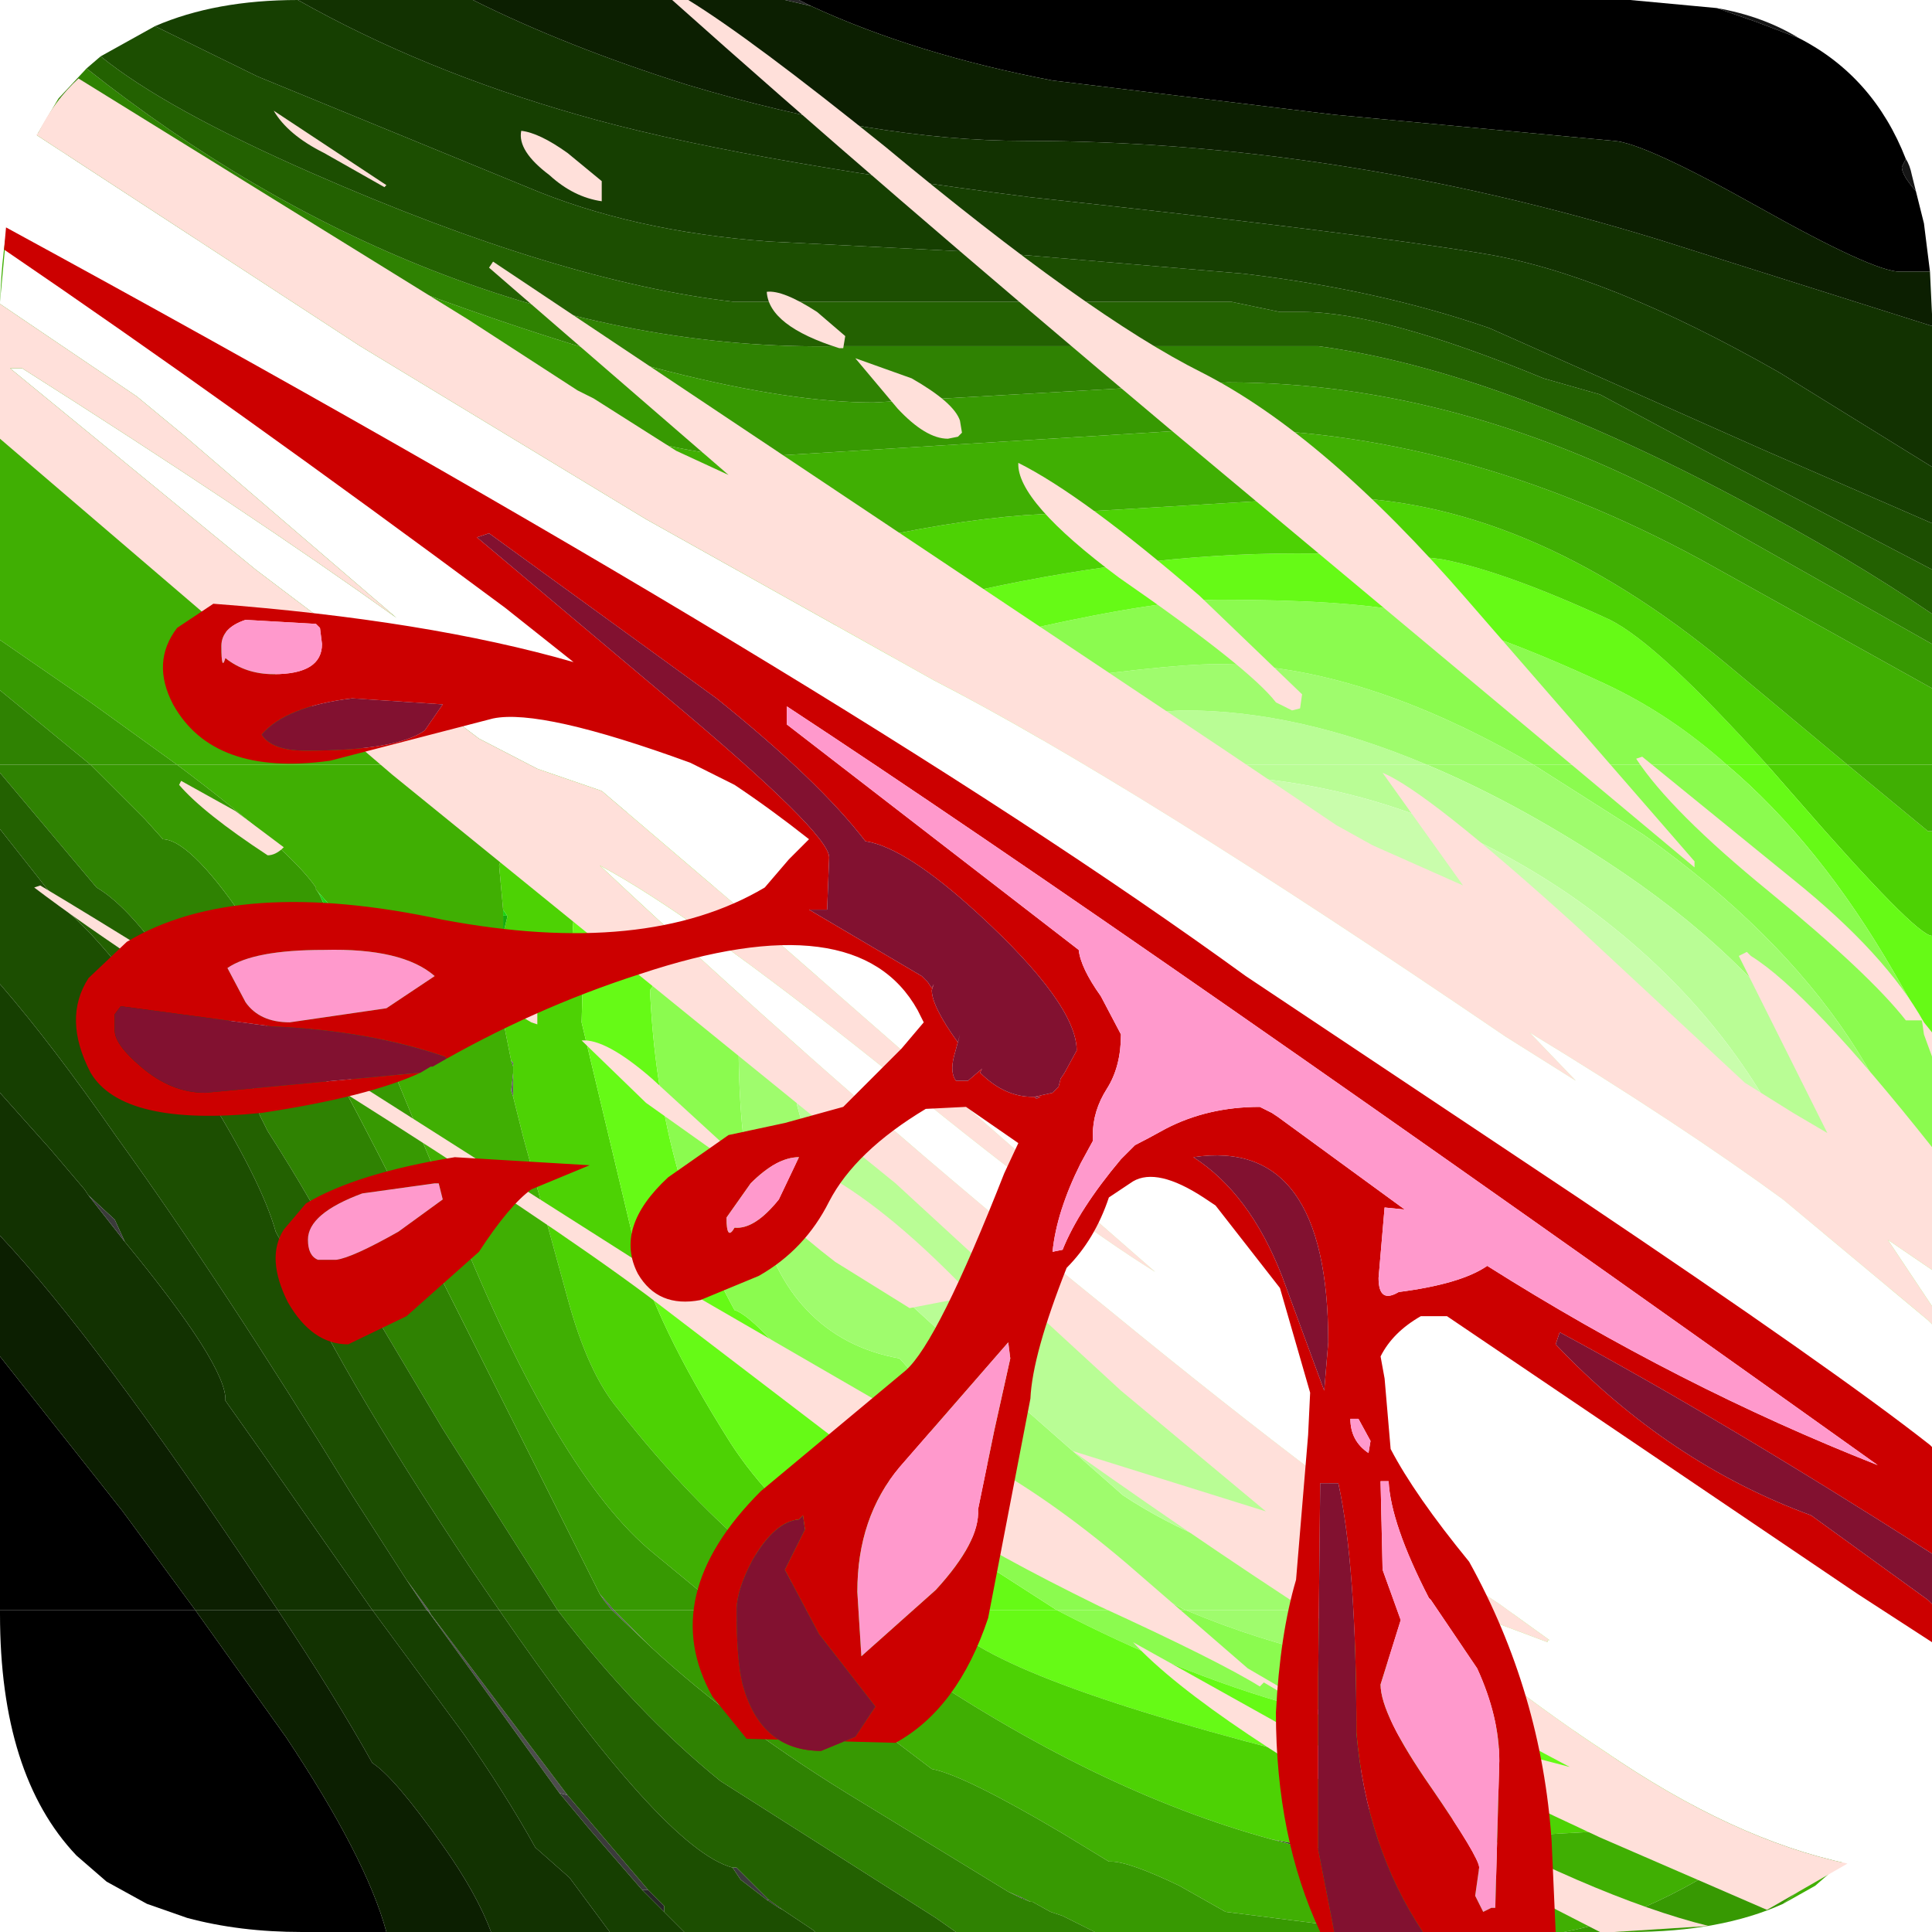 <?xml version="1.0" encoding="UTF-8" standalone="no"?>
<svg xmlns:ffdec="https://www.free-decompiler.com/flash" xmlns:xlink="http://www.w3.org/1999/xlink" ffdec:objectType="frame" height="48.0px" width="48.0px" xmlns="http://www.w3.org/2000/svg">
  <g transform="matrix(1.0, 0.0, 0.0, 1.0, 0.0, 0.0)">
    <filter id="filter0">
      <feColorMatrix in="SourceGraphic" result="filterResult0" type="matrix" values="0.373 2.481 -1.514 0.0 -0.221 0.058 0.671 0.611 0.0 -0.221 1.69 -0.029 -0.322 0.0 -0.221 0.0 0.0 0.0 1.0 0.0"/>
    </filter>
    <use ffdec:characterId="182" filter="url(#filter0)" height="48.0" transform="matrix(0.0, 1.0, -1.0, 0.0, 48.0, 0.0)" width="48.0" xlink:href="#sprite0"/>
    <use ffdec:characterId="2044" height="48.0" transform="matrix(1.0, 0.0, 0.0, 1.0, 0.0, 0.0)" width="48.0" xlink:href="#shape1"/>
  </g>
  <defs>
    <g id="sprite0" transform="matrix(1.0, 0.0, 0.0, 1.0, 0.0, 0.0)">
      <use ffdec:characterId="181" height="48.0" transform="matrix(1.0, 0.0, 0.0, 1.0, 0.0, 0.0)" width="48.0" xlink:href="#shape0"/>
    </g>
    <g id="shape0" transform="matrix(1.0, 0.0, 0.0, 1.0, 0.0, 0.0)">
      <path d="M47.15 22.6 L47.25 22.4 47.15 22.65 47.15 22.6 M47.45 28.55 L47.4 28.65 47.2 28.95 47.2 28.9 47.45 28.55 M46.95 32.05 L46.95 31.9 47.35 31.5 47.5 31.5 46.95 32.05 M0.0 28.5 L0.0 28.15 0.15 27.85 0.0 28.5" fill="#272727" fill-rule="evenodd" stroke="none"/>
      <path d="M45.7 16.4 L45.9 15.3 45.95 15.45 45.7 16.4 M47.15 22.65 L47.05 22.85 47.0 22.95 47.15 22.6 47.15 22.65 M47.2 28.95 L46.7 29.6 46.4 29.8 46.4 29.7 47.2 28.9 47.2 28.95 M46.95 32.05 L45.45 33.35 44.55 34.1 44.6 33.9 46.95 31.9 46.95 32.05" fill="#3b3b3b" fill-rule="evenodd" stroke="none"/>
      <path d="M44.6 33.9 L44.55 34.1 40.05 37.35 40.1 37.3 44.6 33.9" fill="#4d4d4d" fill-rule="evenodd" stroke="none"/>
      <path d="M0.2 5.35 Q0.4 4.2 0.95 3.3 L0.55 4.35 0.2 5.35 M3.95 0.65 Q4.1 0.55 4.35 0.5 L4.75 0.4 Q4.35 0.75 4.15 0.75 L3.95 0.65" fill="#161616" fill-rule="evenodd" stroke="none"/>
      <path d="M40.0 37.4 L40.0 37.35 40.1 37.3 40.05 37.35 40.0 37.4 M40.0 32.8 L40.0 32.75 40.9 31.85 40.0 32.8" fill="#555555" fill-rule="evenodd" stroke="none"/>
      <path d="M18.6 23.15 L19.0 23.7 18.6 23.35 18.6 23.25 18.6 23.15 M17.3 26.35 L17.15 26.25 17.2 26.2 17.3 26.35" fill="#646464" fill-rule="evenodd" stroke="none"/>
      <path d="M48.0 38.4 L48.0 40.5 Q48.0 42.05 47.65 43.35 L47.3 44.35 46.75 45.35 46.1 46.1 Q44.1 48.0 40.1 48.0 L40.0 48.0 40.0 43.15 43.15 40.9 Q46.15 38.9 48.0 38.4 M0.0 28.15 L0.0 7.5 0.2 5.35 0.55 4.35 0.95 3.3 Q1.9 1.45 3.95 0.65 L4.15 0.75 Q4.35 0.75 4.75 0.4 L5.55 0.2 6.75 0.05 6.75 0.8 Q6.75 1.45 5.15 4.3 3.55 7.15 3.5 7.9 L2.85 14.85 2.0 21.85 Q1.35 25.25 0.15 27.85 L0.0 28.15" fill="#000000" fill-rule="evenodd" stroke="none"/>
      <path d="M40.0 11.6 L40.0 6.85 40.15 9.5 40.0 11.6 M19.0 12.55 L19.0 23.7 18.6 23.15 18.15 21.0 Q17.65 19.5 17.65 18.55 17.65 15.75 19.0 12.55" fill="#b9fd95" fill-rule="evenodd" stroke="none"/>
      <path d="M40.0 18.55 L40.0 11.6 40.15 9.5 40.0 6.85 40.0 3.55 40.75 5.05 Q41.55 7.15 41.55 11.3 41.55 14.85 40.0 18.55 M19.0 9.9 L19.0 12.55 Q17.65 15.75 17.65 18.55 17.65 19.5 18.15 21.0 L18.6 23.15 18.6 23.25 18.6 23.35 19.0 23.7 19.0 25.25 16.95 23.8 16.9 23.55 Q16.9 23.05 17.05 22.85 16.5 19.1 16.5 17.75 16.5 14.2 19.0 9.9" fill="#9ffc6d" fill-rule="evenodd" stroke="none"/>
      <path d="M40.0 21.75 L40.0 18.55 Q41.55 14.85 41.55 11.3 41.55 7.15 40.75 5.05 L40.0 3.55 40.0 2.4 40.4 2.9 Q43.15 7.05 43.15 10.5 43.15 15.7 40.0 21.75 M19.0 5.1 L19.0 9.9 Q16.5 14.2 16.5 17.75 16.5 19.1 17.05 22.85 16.9 23.05 16.9 23.55 L16.95 23.8 19.0 25.25 19.0 28.0 Q18.5 27.15 17.3 26.35 L17.2 26.2 17.15 26.25 16.85 26.05 16.2 25.75 15.6 22.3 Q14.9 19.15 14.9 17.7 14.9 14.6 15.2 13.05 15.6 11.1 17.0 8.1 17.75 6.5 19.0 5.1" fill="#8bfb4f" fill-rule="evenodd" stroke="none"/>
      <path d="M40.0 25.15 L40.0 21.75 Q43.15 15.7 43.15 10.5 43.15 7.05 40.4 2.9 L40.0 2.4 40.0 1.05 42.05 4.35 Q44.55 9.1 44.55 11.75 42.4 21.35 40.8 23.85 L40.0 25.15 M19.0 4.1 L19.0 5.1 Q17.75 6.5 17.0 8.1 15.6 11.1 15.2 13.05 14.9 14.6 14.9 17.7 14.9 19.15 15.6 22.3 L16.2 25.75 16.85 26.05 17.15 26.25 17.3 26.35 Q18.5 27.15 19.0 28.0 L19.0 31.55 17.95 30.55 Q16.25 28.8 15.0 26.15 L15.15 25.85 14.8 24.3 Q13.75 19.8 13.75 15.8 13.75 13.1 13.9 12.15 14.2 10.6 15.4 8.0 16.0 6.8 19.0 4.1" fill="#66fa16" fill-rule="evenodd" stroke="none"/>
      <path d="M40.0 27.4 L40.0 25.15 40.8 23.85 Q42.4 21.35 44.55 11.75 44.55 9.1 42.05 4.35 L40.0 1.05 40.0 0.0 40.1 0.0 40.55 0.0 Q44.45 3.45 45.5 8.25 L45.8 13.7 45.9 15.3 45.7 16.4 Q44.5 20.8 41.25 25.55 L40.0 27.4 M19.0 2.1 L19.0 4.1 Q16.0 6.8 15.4 8.0 14.2 10.6 13.9 12.15 13.75 13.1 13.75 15.8 13.75 19.8 14.8 24.3 L15.15 25.85 15.0 26.15 Q16.25 28.8 17.95 30.55 L19.0 31.55 19.0 34.55 16.2 31.95 15.9 31.65 15.05 30.45 14.0 29.5 13.5 26.85 Q12.95 24.5 12.8 22.55 L12.35 15.05 Q12.35 10.1 16.5 5.1 L19.0 2.1" fill="#4dd204" fill-rule="evenodd" stroke="none"/>
      <path d="M45.35 1.35 L45.8 1.7 46.85 2.9 47.3 3.7 45.35 1.35 M48.0 9.15 L48.0 13.6 47.5 17.55 46.85 18.7 Q46.25 19.95 46.25 20.4 L46.25 20.45 45.55 21.6 Q44.1 24.05 43.95 24.85 L40.0 30.05 40.0 27.4 41.25 25.55 Q44.5 20.8 45.7 16.4 L45.95 15.45 45.9 15.3 45.8 13.7 45.5 8.25 Q44.45 3.45 40.55 0.0 L41.85 0.1 Q44.05 1.95 45.7 4.25 47.6 6.9 48.0 9.15 M17.1 0.0 L18.3 0.0 18.6 0.0 19.0 0.0 19.0 2.1 16.5 5.1 Q12.35 10.1 12.35 15.05 L12.8 22.55 Q12.95 24.5 13.5 26.85 L14.0 29.5 15.05 30.45 15.9 31.65 16.2 31.95 19.0 34.55 19.0 43.6 17.45 45.75 15.9 48.0 7.9 48.0 Q5.1 48.0 3.3 47.05 5.35 44.55 7.8 39.7 11.35 32.65 11.35 29.2 L10.65 17.85 Q10.65 11.75 13.9 5.75 L17.1 0.0" fill="#40af03" fill-rule="evenodd" stroke="none"/>
      <path d="M47.3 3.7 Q48.0 5.25 48.0 7.5 L48.0 9.15 Q47.6 6.9 45.7 4.25 44.05 1.95 41.85 0.1 L42.25 0.2 43.7 0.55 45.35 1.35 47.3 3.7 M48.0 13.6 L48.0 20.8 47.6 21.6 47.5 21.9 47.25 22.35 47.25 22.4 47.15 22.6 47.0 22.95 44.8 26.55 Q42.9 29.7 40.9 31.85 L40.0 32.75 40.0 30.05 43.95 24.85 Q44.1 24.05 45.55 21.6 L46.25 20.45 46.25 20.4 Q46.25 19.95 46.85 18.7 L47.5 17.55 48.0 13.6 M19.0 43.6 L19.0 45.75 17.15 48.0 15.9 48.0 17.45 45.75 19.0 43.6 M3.3 47.05 L2.45 46.55 Q4.5 44.8 6.95 38.4 10.0 30.35 10.0 26.3 L9.5 17.5 Q9.5 11.65 12.75 5.75 L16.0 0.0 17.1 0.0 13.9 5.75 Q10.65 11.75 10.65 17.85 L11.35 29.2 Q11.35 32.65 7.8 39.7 5.35 44.55 3.3 47.05" fill="#379902" fill-rule="evenodd" stroke="none"/>
      <path d="M48.0 20.8 L48.0 24.25 47.65 24.75 44.25 30.1 Q42.55 32.2 40.0 34.15 L40.0 32.8 40.9 31.85 Q42.9 29.7 44.8 26.55 L47.0 22.95 47.05 22.85 47.15 22.65 47.25 22.4 47.25 22.35 47.5 21.9 47.6 21.6 48.0 20.8 M19.0 45.75 L19.0 48.0 17.15 48.0 19.0 45.75 M2.45 46.55 L1.7 45.85 Q4.95 41.75 6.7 37.3 8.7 32.2 8.6 27.15 L8.6 15.25 Q9.2 10.8 12.4 4.8 13.85 2.05 15.25 0.0 L16.0 0.0 12.75 5.75 Q9.5 11.65 9.5 17.5 L10.0 26.3 Q10.0 30.35 6.95 38.4 4.5 44.8 2.45 46.55" fill="#2f8202" fill-rule="evenodd" stroke="none"/>
      <path d="M48.0 24.25 L48.0 27.75 47.95 27.8 47.45 28.55 47.2 28.9 46.4 29.7 46.4 29.8 Q45.95 31.5 40.0 35.6 L40.0 34.15 Q42.55 32.2 44.25 30.1 L47.65 24.75 48.0 24.25 M1.7 45.85 L1.4 45.5 Q2.7 43.9 4.3 40.25 7.0 34.1 7.5 29.75 L7.5 17.4 7.75 16.2 7.75 15.65 Q7.75 13.65 9.4 9.65 L9.8 8.25 11.3 5.45 14.15 0.0 15.25 0.0 Q13.85 2.05 12.4 4.8 9.2 10.8 8.6 15.25 L8.6 27.15 Q8.7 32.2 6.7 37.3 4.95 41.75 1.7 45.85" fill="#236101" fill-rule="evenodd" stroke="none"/>
      <path d="M48.0 27.75 L48.0 31.0 47.5 31.5 47.35 31.5 46.95 31.9 44.6 33.9 40.1 37.3 40.0 37.35 40.0 35.6 Q45.95 31.5 46.4 29.8 L46.7 29.6 47.2 28.95 47.4 28.65 47.45 28.55 47.95 27.8 48.0 27.75 M1.4 45.5 L0.65 44.15 1.9 41.6 4.65 34.9 Q5.75 32.3 6.0 28.9 L6.3 23.0 6.8 17.1 Q7.2 13.75 8.15 11.0 L11.15 4.25 13.0 0.0 14.15 0.0 11.3 5.45 9.8 8.25 9.4 9.65 Q7.75 13.65 7.75 15.65 L7.75 16.2 7.5 17.4 7.5 29.75 Q7.0 34.1 4.3 40.25 2.7 43.9 1.4 45.5" fill="#1c4e01" fill-rule="evenodd" stroke="none"/>
      <path d="M48.0 31.0 L48.0 32.85 46.65 33.85 45.9 34.7 Q44.55 35.45 43.05 36.5 L40.0 38.75 40.0 37.4 40.05 37.35 44.55 34.1 45.45 33.35 46.95 32.05 47.5 31.5 48.0 31.0 M0.65 44.15 Q0.0 42.65 0.0 40.6 1.75 37.5 2.85 33.65 3.95 29.85 4.9 22.4 5.75 14.5 6.3 11.15 6.8 8.1 9.25 3.8 L11.6 0.0 13.0 0.0 11.15 4.25 8.15 11.0 Q7.2 13.75 6.8 17.1 L6.3 23.0 6.0 28.9 Q5.75 32.3 4.65 34.9 L1.9 41.6 0.65 44.15" fill="#163f01" fill-rule="evenodd" stroke="none"/>
      <path d="M48.0 32.85 L48.0 35.8 Q47.05 36.15 45.85 37.0 44.15 38.2 43.8 38.75 42.1 39.7 40.0 41.1 L40.0 38.75 43.05 36.5 Q44.55 35.45 45.9 34.7 L46.65 33.85 48.0 32.85 M0.0 40.6 L0.0 40.5 0.0 36.25 Q1.15 33.95 2.1 30.95 3.5 26.3 3.5 22.55 3.5 14.8 5.95 6.8 L8.1 0.0 11.6 0.0 9.25 3.8 Q6.8 8.1 6.3 11.15 5.75 14.5 4.9 22.4 3.95 29.85 2.85 33.65 1.75 37.5 0.0 40.6" fill="#123201" fill-rule="evenodd" stroke="none"/>
      <path d="M48.0 35.8 L48.0 38.4 Q46.15 38.9 43.15 40.9 L40.0 43.15 40.0 41.1 Q42.1 39.7 43.8 38.75 44.15 38.2 45.85 37.0 47.05 36.15 48.0 35.8 M0.0 36.25 L0.0 28.5 0.15 27.85 Q1.35 25.25 2.0 21.85 L2.85 14.85 3.5 7.9 Q3.55 7.15 5.15 4.3 6.75 1.45 6.75 0.8 L6.75 0.05 7.8 0.0 7.9 0.0 8.1 0.0 5.95 6.8 Q3.5 14.8 3.5 22.55 3.5 26.3 2.1 30.95 1.15 33.95 0.0 36.25" fill="#0c1f01" fill-rule="evenodd" stroke="none"/>
      <path d="M39.55 0.0 L40.0 0.0 40.0 1.05 39.5 0.25 39.55 0.0 M40.0 25.15 L40.0 27.4 38.8 29.0 Q37.3 30.85 35.0 32.65 34.1 33.4 32.25 33.9 L28.25 35.0 27.25 35.25 27.0 35.25 26.65 35.25 26.5 35.25 26.4 35.25 26.35 35.3 25.1 35.55 23.2 35.5 23.0 35.45 22.8 35.4 22.75 35.4 22.6 35.5 21.5 35.6 20.55 35.25 19.4 34.85 19.0 34.55 19.0 31.55 Q20.55 32.8 22.55 33.7 L22.65 33.75 22.8 33.75 23.6 33.8 23.9 33.75 23.65 33.5 25.4 33.55 30.85 32.25 Q32.85 31.75 35.85 29.85 37.4 28.85 38.8 27.0 L40.0 25.15 M19.0 4.1 L19.0 2.1 20.65 0.1 20.65 0.0 23.25 0.0 Q23.25 0.4 19.8 3.4 L19.0 4.1" fill="#4dd204" fill-rule="evenodd" stroke="none"/>
      <path d="M40.0 1.05 L40.0 2.4 38.2 0.0 39.55 0.0 39.5 0.25 40.0 1.05 M40.0 21.75 L40.0 25.15 38.8 27.0 Q37.4 28.85 35.85 29.85 32.85 31.75 30.85 32.25 L25.4 33.55 23.65 33.5 23.9 33.75 23.6 33.8 22.8 33.75 22.65 33.75 22.55 33.7 Q20.55 32.8 19.0 31.55 L19.0 28.0 Q19.35 28.8 21.5 29.95 23.65 31.15 24.6 31.85 29.1 31.65 32.55 29.75 32.7 29.2 35.3 27.15 36.4 26.25 37.05 26.1 L37.1 26.05 37.65 25.4 40.0 21.75 M19.0 5.1 L19.0 4.1 19.8 3.4 Q23.25 0.4 23.25 0.0 L25.8 0.0 24.15 0.95 Q20.95 2.8 19.0 5.1" fill="#66fa16" fill-rule="evenodd" stroke="none"/>
      <path d="M40.0 2.4 L40.0 3.55 Q38.05 0.35 33.8 0.0 L38.2 0.0 40.0 2.4 M40.0 18.55 L40.0 21.75 37.65 25.4 37.25 25.85 37.05 26.1 Q36.4 26.25 35.3 27.15 32.7 29.2 32.55 29.75 29.1 31.65 24.6 31.85 23.65 31.15 21.5 29.95 19.35 28.8 19.0 28.0 L19.0 25.25 19.8 26.0 23.35 29.35 25.9 29.65 Q30.8 29.65 32.55 27.95 33.5 27.05 33.75 25.65 L36.1 23.55 Q37.15 22.8 37.75 22.8 L37.8 22.8 37.85 22.65 37.9 22.6 38.1 22.25 40.0 18.55 M19.0 9.9 L19.0 5.1 Q20.95 2.8 24.15 0.95 L25.8 0.0 31.5 0.0 Q25.45 0.55 20.75 7.15 L19.0 9.9" fill="#8bfb4f" fill-rule="evenodd" stroke="none"/>
      <path d="M40.0 3.55 L40.0 6.85 39.5 4.85 Q37.8 1.05 32.35 1.05 26.0 1.05 21.4 8.1 19.9 10.4 19.0 12.55 L19.0 9.9 20.75 7.15 Q25.45 0.55 31.5 0.0 L33.8 0.0 Q38.05 0.35 40.0 3.55 M40.0 11.6 L40.0 18.55 38.1 22.25 37.9 22.6 37.75 22.8 Q37.15 22.8 36.1 23.55 L33.75 25.65 Q33.5 27.05 32.55 27.95 30.8 29.65 25.9 29.65 L23.35 29.35 19.8 26.0 19.0 25.25 19.0 23.7 20.3 25.1 22.35 27.05 Q23.75 27.75 27.45 28.2 30.75 27.35 32.3 25.5 L34.95 22.6 37.15 20.1 Q38.45 18.15 39.3 14.95 L40.0 11.6" fill="#9ffc6d" fill-rule="evenodd" stroke="none"/>
      <path d="M40.0 6.85 L40.0 11.6 39.3 14.95 Q38.45 18.15 37.15 20.1 L34.95 22.6 32.3 25.5 Q30.75 27.35 27.45 28.2 23.75 27.75 22.35 27.05 L20.3 25.1 19.0 23.7 19.0 12.55 Q19.9 10.4 21.4 8.1 26.0 1.05 32.35 1.05 37.8 1.05 39.5 4.85 L40.0 6.85 M35.65 18.45 L36.0 17.6 Q38.25 12.4 38.25 9.2 38.25 4.45 35.3 3.0 32.6 1.65 28.75 3.4 24.85 5.2 22.2 9.05 19.25 13.4 19.25 18.5 19.25 20.15 21.05 22.4 23.45 25.35 27.0 25.35 L29.35 25.0 32.95 21.6 33.8 20.9 Q33.95 20.3 35.05 19.4 L35.15 19.35 35.2 19.3 35.65 18.45" fill="#b9fd95" fill-rule="evenodd" stroke="none"/>
      <path d="M35.15 19.35 L35.05 19.4 Q33.95 20.3 33.8 20.9 L32.95 21.6 29.35 25.0 27.0 25.35 Q23.45 25.35 21.05 22.4 19.25 20.15 19.25 18.5 19.25 13.4 22.2 9.05 24.85 5.2 28.75 3.4 32.6 1.65 35.3 3.0 38.25 4.45 38.25 9.2 38.25 12.4 36.0 17.6 L35.65 18.45 35.15 19.35" fill="#c9fdac" fill-rule="evenodd" stroke="none"/>
      <path d="M40.0 27.4 L40.0 30.05 38.6 31.75 Q36.65 34.15 30.3 36.7 L22.8 39.8 22.65 39.8 22.5 39.8 22.1 40.15 22.05 40.15 Q21.1 40.8 19.0 43.6 L19.0 34.55 19.4 34.85 20.55 35.25 21.5 35.6 22.6 35.5 22.75 35.5 23.2 35.5 25.1 35.55 26.35 35.3 26.5 35.25 26.65 35.25 27.1 35.3 27.25 35.25 28.25 35.0 32.25 33.9 Q34.1 33.4 35.0 32.65 37.3 30.85 38.8 29.0 L40.0 27.4 M19.0 2.1 L19.0 0.0 20.65 0.0 20.65 0.1 19.0 2.1" fill="#40af03" fill-rule="evenodd" stroke="none"/>
      <path d="M40.0 43.15 L40.0 48.0 33.7 48.0 37.55 44.95 40.0 43.15 M35.15 19.35 L35.65 18.45 35.2 19.3 35.15 19.35 M22.55 33.7 L22.65 33.75 22.55 33.7" fill="#000000" fill-rule="evenodd" stroke="none"/>
      <path d="M37.9 22.6 L37.85 22.65 37.8 22.8 37.75 22.8 37.9 22.6 M37.65 25.4 L37.1 26.05 37.05 26.1 37.25 25.85 37.65 25.4 M27.25 35.25 L27.1 35.3 26.65 35.25 27.0 35.25 27.25 35.25 M26.5 35.25 L26.35 35.3 26.4 35.25 26.5 35.25" fill="#646464" fill-rule="evenodd" stroke="none"/>
      <path d="M37.9 22.6 L38.1 22.25 37.9 22.6" fill="#5c5c5c" fill-rule="evenodd" stroke="none"/>
      <path d="M40.0 32.8 L40.0 34.15 35.5 37.0 31.3 39.5 Q29.9 40.2 28.1 41.35 L27.7 41.55 Q26.45 41.7 24.55 43.3 L24.2 43.65 Q22.55 44.75 22.05 45.6 L19.2 48.0 19.0 48.0 19.0 45.75 20.35 44.4 20.85 43.95 Q20.9 42.5 29.85 38.0 L39.6 33.1 39.75 33.0 40.0 32.8" fill="#2f8202" fill-rule="evenodd" stroke="none"/>
      <path d="M40.0 30.05 L40.0 32.75 39.6 33.1 29.85 38.0 Q20.9 42.5 20.85 43.95 L20.35 44.4 19.0 45.75 19.0 43.6 Q21.1 40.8 22.05 40.15 L22.1 40.15 Q22.2 40.05 22.6 39.9 L22.8 39.8 30.3 36.7 Q36.65 34.15 38.6 31.75 L40.0 30.05" fill="#379902" fill-rule="evenodd" stroke="none"/>
      <path d="M40.0 34.15 L40.0 35.6 39.05 36.25 Q33.8 39.75 31.15 40.85 L30.6 41.15 Q29.35 41.5 27.1 42.9 23.65 45.05 22.5 46.5 L20.6 48.0 19.2 48.0 22.05 45.6 Q22.55 44.75 24.2 43.65 L24.55 43.3 Q26.45 41.7 27.7 41.55 L27.9 41.45 28.1 41.35 Q29.9 40.2 31.3 39.5 L35.5 37.0 40.0 34.15" fill="#236101" fill-rule="evenodd" stroke="none"/>
      <path d="M40.0 32.75 L40.0 32.8 39.75 33.0 39.6 33.1 40.0 32.75 M40.0 37.35 L40.0 37.4 39.25 37.9 40.0 37.35 M28.1 41.35 L27.9 41.45 27.7 41.55 28.1 41.35" fill="#555555" fill-rule="evenodd" stroke="none"/>
      <path d="M40.0 35.6 L40.0 37.35 39.25 37.9 37.15 39.25 Q31.85 42.5 28.25 45.1 25.95 46.7 24.45 48.0 L20.6 48.0 22.5 46.5 Q23.65 45.05 27.1 42.9 29.35 41.5 30.6 41.15 L31.15 40.85 Q33.8 39.75 39.05 36.25 L40.0 35.6" fill="#1c4e01" fill-rule="evenodd" stroke="none"/>
      <path d="M22.75 35.5 L22.6 35.5 22.75 35.4 22.75 35.5 M22.65 33.75 L22.8 33.75 22.65 33.75 M22.6 39.9 Q22.2 40.05 22.1 40.15 L22.5 39.8 22.65 39.8 22.6 39.9" fill="#1ad310" fill-rule="evenodd" stroke="none"/>
      <path d="M23.2 35.5 L22.75 35.5 22.75 35.4 22.8 35.4 23.0 35.45 23.2 35.5 M22.6 39.9 L22.65 39.8 22.8 39.8 22.6 39.9" fill="#15ac0d" fill-rule="evenodd" stroke="none"/>
      <path d="M40.0 38.75 L40.0 41.1 39.4 41.5 Q33.25 45.6 30.7 48.0 L27.15 48.0 28.55 46.75 29.55 45.9 29.7 45.8 30.85 44.9 Q33.95 42.35 34.8 42.4 L36.0 41.55 40.0 38.75" fill="#123201" fill-rule="evenodd" stroke="none"/>
      <path d="M29.7 45.8 L29.55 45.9 29.7 45.8" fill="#272727" fill-rule="evenodd" stroke="none"/>
      <path d="M40.0 37.4 L40.0 38.75 36.0 41.55 34.8 42.4 Q33.95 42.35 30.85 44.9 L30.3 45.15 29.7 45.8 29.55 45.9 28.55 46.75 27.15 48.0 24.45 48.0 Q25.95 46.7 28.25 45.1 31.85 42.5 37.15 39.25 L39.25 37.9 40.0 37.4" fill="#163f01" fill-rule="evenodd" stroke="none"/>
      <path d="M29.7 45.8 L30.3 45.15 30.85 44.9 29.7 45.8" fill="#3b3b3b" fill-rule="evenodd" stroke="none"/>
      <path d="M40.0 41.1 L40.0 43.15 37.55 44.95 33.7 48.0 30.7 48.0 Q33.25 45.6 39.4 41.5 L40.0 41.1" fill="#0c1f01" fill-rule="evenodd" stroke="none"/>
    </g>
    <g id="shape1" transform="matrix(1.0, 0.0, 0.0, 1.0, 0.0, 0.0)">
      <path d="M0.9 3.35 L8.95 8.6 16.05 12.9 23.2 16.9 Q28.15 19.45 37.4 25.75 L39.15 26.85 38.0 25.65 Q41.7 27.9 44.3 29.8 L47.9 32.8 48.0 32.9 48.0 40.5 Q48.0 42.05 47.65 43.35 L47.3 44.35 46.75 45.35 46.1 46.1 45.9 46.3 Q43.05 45.7 39.85 43.5 37.55 42.0 33.95 39.0 L34.1 38.9 36.85 40.2 38.45 40.8 38.45 40.75 38.5 40.75 37.25 39.85 Q33.35 37.3 27.5 32.5 21.3 27.5 14.9 21.5 17.15 22.7 21.85 26.45 26.35 30.15 28.7 31.6 L18.35 22.55 14.95 19.65 13.35 19.1 11.9 18.35 6.35 14.15 0.25 9.15 0.55 9.15 Q6.15 12.7 9.85 15.35 L4.55 10.8 3.4 9.85 0.0 7.55 0.0 7.5 0.2 5.35 Q0.4 4.2 0.9 3.35 M48.0 32.45 L46.9 30.8 48.0 31.55 48.0 32.45" fill="#ffffff" fill-rule="evenodd" stroke="none"/>
      <path d="M0.9 3.35 L0.95 3.3 Q1.35 2.5 1.95 1.95 L11.65 7.95 14.35 9.7 14.75 9.9 16.8 11.2 18.1 11.8 12.15 6.65 12.25 6.5 30.45 18.65 33.2 20.5 34.1 21.0 36.35 22.0 34.35 19.2 Q35.45 19.65 39.1 22.95 L43.35 26.9 44.55 27.65 45.4 28.15 43.2 23.75 43.4 23.65 43.5 23.75 Q44.95 24.65 48.0 28.5 L48.0 31.55 46.9 30.8 48.0 32.45 48.0 32.9 47.9 32.8 44.3 29.8 Q41.7 27.9 38.0 25.65 L39.15 26.85 37.4 25.75 Q28.15 19.45 23.2 16.9 L16.05 12.9 8.95 8.6 0.9 3.35 M43.95 22.15 Q41.5 20.15 40.65 18.85 L40.8 18.8 44.55 21.85 Q46.85 23.7 47.8 25.4 L48.0 25.65 48.0 26.25 47.8 25.7 47.75 25.35 47.35 25.35 Q46.45 24.2 43.95 22.15 M42.1 21.4 L42.1 21.55 29.05 10.65 Q21.85 4.6 16.7 0.0 L17.1 0.0 Q18.65 0.95 22.0 3.65 27.05 7.85 29.85 9.25 32.9 10.8 36.45 14.9 L42.1 21.4 M45.9 46.3 L43.9 47.45 39.75 45.65 Q34.9 43.4 33.85 42.55 L39.0 43.9 Q34.2 41.4 26.65 36.05 L31.45 37.55 27.85 34.55 22.25 29.4 9.75 19.25 0.0 10.9 0.0 7.55 3.4 9.85 4.55 10.8 9.85 15.35 Q6.15 12.7 0.55 9.15 L0.25 9.15 6.35 14.15 11.9 18.35 13.35 19.1 14.95 19.65 18.35 22.55 28.7 31.6 Q26.35 30.15 21.85 26.45 17.15 22.7 14.9 21.5 21.3 27.5 27.5 32.5 33.35 37.3 37.25 39.85 L38.5 40.75 38.45 40.75 38.45 40.8 36.85 40.2 34.1 38.9 33.95 39.0 Q37.55 42.0 39.85 43.5 43.05 45.7 45.9 46.3 M8.05 3.8 Q7.15 3.35 6.8 2.75 L9.6 4.6 9.55 4.65 8.05 3.8 M12.95 3.25 Q13.4 3.3 14.1 3.8 L14.95 4.5 14.95 5.0 Q14.25 4.9 13.65 4.35 12.85 3.75 12.95 3.25 M32.35 17.25 L32.3 17.6 32.1 17.65 31.7 17.45 Q31.05 16.6 27.8 14.35 25.25 12.45 25.3 11.5 26.9 12.3 29.8 14.8 L32.35 17.25 M23.8 10.85 L23.55 10.9 Q23.0 10.9 22.3 10.15 L21.25 8.9 22.65 9.4 Q23.7 10.0 23.85 10.45 L23.9 10.75 23.8 10.85 M20.3 7.75 L21.0 8.35 20.95 8.65 20.85 8.65 Q19.1 8.1 19.05 7.25 19.45 7.2 20.3 7.75 M22.6 32.5 L20.75 31.35 Q19.25 30.2 19.1 29.7 18.8 28.3 20.55 29.2 22.15 30.1 24.15 32.2 L22.6 32.5 M16.2 26.8 L18.0 28.45 17.95 28.75 16.05 27.4 14.45 25.85 Q15.05 25.8 16.2 26.8 M10.75 23.4 L12.15 24.1 Q13.25 24.75 13.35 25.15 L13.35 25.45 13.2 25.4 11.85 24.6 10.65 23.6 10.75 23.4 M6.65 21.25 Q5.05 20.2 4.45 19.5 L4.5 19.4 5.85 20.15 7.05 21.05 Q6.85 21.25 6.65 21.25 M0.85 22.05 L1.0 22.0 Q3.6 23.55 8.7 26.8 L16.25 31.6 24.2 36.2 Q26.0 37.15 28.0 38.85 L31.0 41.45 32.8 42.5 32.75 42.6 31.4 41.8 31.3 41.9 Q30.25 41.25 27.3 39.9 24.65 38.6 23.3 37.7 L16.1 32.2 Q13.55 30.3 8.4 27.05 3.15 23.8 0.85 22.05 M39.75 48.0 L36.05 46.1 Q29.95 42.75 28.15 40.8 L35.05 44.65 Q39.6 47.15 42.45 47.85 L40.1 48.0 39.75 48.0" fill="#ffe0da" fill-rule="evenodd" stroke="none"/>
      <path d="M10.45 26.65 Q9.15 27.25 6.5 27.65 3.05 28.0 2.25 26.65 1.55 25.3 2.2 24.3 L3.15 23.4 Q5.9 21.75 11.0 22.85 16.05 23.8 19.0 22.05 L19.6 21.35 20.1 20.85 Q19.15 20.1 18.25 19.5 L17.15 18.95 Q13.45 17.6 12.25 17.85 L8.2 18.9 Q5.3 19.3 4.3 17.5 3.75 16.45 4.4 15.6 L5.3 15.0 Q10.6 15.4 14.25 16.45 L12.55 15.1 Q5.75 10.05 0.1 6.2 L0.15 5.65 Q20.9 16.95 30.95 24.25 L39.2 29.75 Q45.6 34.05 47.95 35.9 L48.0 35.95 48.0 38.6 Q42.75 35.25 38.75 33.1 L38.65 33.4 Q41.45 36.35 45.0 37.65 L47.9 39.75 48.0 39.85 48.0 40.5 48.0 40.8 46.15 39.6 35.95 32.7 35.3 32.7 Q34.6 33.1 34.3 33.7 L34.4 34.25 34.55 36.0 Q35.15 37.15 36.5 38.8 38.3 42.05 38.55 45.75 L38.65 48.0 35.35 48.0 Q33.95 45.9 33.7 43.05 33.7 38.9 33.25 36.85 L32.8 36.85 32.75 41.65 32.75 45.95 33.15 48.0 32.8 48.0 Q31.7 45.65 31.7 42.55 31.8 40.6 32.2 39.25 L32.5 35.65 32.55 34.6 31.8 32.0 30.2 29.95 29.9 29.75 Q28.75 29.0 28.15 29.35 L27.55 29.75 Q27.2 30.8 26.5 31.5 25.65 33.65 25.6 34.75 L24.55 40.2 Q23.8 42.45 22.25 43.3 L18.55 43.2 17.7 42.15 Q16.3 39.65 18.9 37.05 L22.5 34.05 Q23.3 33.35 24.95 29.15 L25.3 28.4 24.0 27.5 23.0 27.55 Q21.25 28.6 20.6 29.85 20.0 31.05 18.85 31.7 L17.4 32.3 Q16.35 32.5 15.85 31.65 15.25 30.5 16.6 29.25 L18.1 28.2 19.5 27.9 20.95 27.5 22.4 26.05 22.95 25.4 22.8 25.1 Q21.3 22.4 15.9 24.2 13.25 25.05 10.75 26.5 L11.1 26.3 11.05 26.25 Q9.15 25.6 6.75 25.5 L3.0 25.0 2.85 25.2 2.85 25.6 Q2.85 25.95 3.5 26.5 4.25 27.15 5.1 27.15 L10.45 26.65 M8.75 17.35 Q7.1 17.55 6.5 18.25 6.75 18.65 7.6 18.65 9.85 18.65 10.55 18.15 L11.0 17.5 8.75 17.35 M23.2 24.45 L23.15 24.6 Q23.15 25.0 23.8 25.9 L23.85 25.7 23.7 26.25 Q23.6 26.65 23.75 26.85 L24.05 26.85 24.4 26.55 24.35 26.65 Q24.95 27.25 25.65 27.25 L25.7 27.25 25.75 27.3 25.85 27.25 25.7 27.25 26.15 27.15 26.3 27.0 26.35 26.8 26.45 26.65 26.75 26.1 Q26.75 24.95 24.3 22.7 22.5 21.05 21.5 20.9 20.35 19.4 17.8 17.35 L12.15 13.25 11.85 13.35 16.6 17.35 Q20.6 20.7 20.6 21.3 L20.55 22.6 20.1 22.6 22.9 24.25 22.95 24.3 23.05 24.4 23.15 24.55 23.2 24.45 M19.85 28.75 Q19.3 28.75 18.65 29.4 L18.05 30.25 Q18.05 30.85 18.25 30.5 18.75 30.55 19.35 29.8 L19.85 28.75 M19.55 17.55 L19.55 18.0 26.8 23.6 Q26.85 24.05 27.35 24.75 L27.85 25.7 Q27.85 26.5 27.5 27.05 27.15 27.6 27.15 28.2 L27.15 28.35 26.85 28.9 Q26.25 30.1 26.15 31.1 L26.4 31.05 Q26.8 30.05 27.85 28.8 L28.2 28.45 Q28.5 28.3 28.95 28.05 30.0 27.5 31.3 27.5 L31.6 27.65 31.75 27.75 34.9 30.05 34.4 30.0 34.25 31.75 Q34.25 32.4 34.75 32.1 36.3 31.9 36.95 31.45 41.7 34.45 46.65 36.4 28.15 23.2 19.55 17.55 M8.05 23.6 Q6.3 23.6 5.65 24.05 L6.1 24.9 Q6.45 25.4 7.2 25.4 L9.6 25.05 10.8 24.25 Q10.0 23.55 8.05 23.6 M5.5 16.05 Q5.5 16.7 5.6 16.35 6.1 16.75 6.8 16.75 8.0 16.75 8.0 16.0 L7.95 15.6 7.85 15.5 6.1 15.4 Q5.5 15.6 5.5 16.05 M14.65 28.95 L13.2 29.55 Q12.65 29.95 11.9 31.1 L10.1 32.7 8.65 33.4 Q7.75 33.4 7.15 32.35 6.6 31.25 7.05 30.55 L7.6 29.9 Q8.85 29.15 11.3 28.75 L14.65 28.95 M10.9 29.4 L10.8 29.4 9.0 29.65 Q7.65 30.15 7.65 30.8 7.65 31.2 7.9 31.3 L8.35 31.3 Q8.75 31.25 9.9 30.6 L11.0 29.8 10.9 29.4 M19.85 37.75 Q19.25 37.8 18.7 38.75 18.3 39.5 18.3 40.0 18.3 41.25 18.45 41.85 18.9 43.5 20.4 43.5 L21.25 43.15 21.75 42.4 20.35 40.6 19.5 39.0 19.75 38.5 20.0 38.0 19.95 37.65 19.85 37.75 M34.5 36.8 L34.3 36.8 34.35 39.0 34.8 40.25 34.3 41.85 Q34.3 42.6 35.55 44.4 36.75 46.15 36.75 46.4 L36.65 47.1 36.85 47.5 37.05 47.4 37.15 47.4 37.25 43.75 Q37.25 42.65 36.7 41.45 L35.55 39.75 35.5 39.7 Q34.55 37.85 34.5 36.8 M34.05 35.8 L33.75 35.25 33.55 35.25 Q33.55 35.8 34.0 36.1 L34.05 35.8 M31.85 31.7 L32.9 34.55 33.0 33.35 Q33.0 28.25 29.65 28.75 31.05 29.65 31.85 31.7 M25.05 33.35 L22.35 36.45 Q21.3 37.7 21.3 39.55 L21.4 41.15 23.25 39.5 Q24.35 38.3 24.3 37.5 L24.7 35.55 25.1 33.75 25.05 33.35" fill="#cc0000" fill-rule="evenodd" stroke="none"/>
      <path d="M5.5 16.05 Q5.5 15.6 6.1 15.4 L7.85 15.5 7.95 15.6 8.0 16.0 Q8.0 16.75 6.8 16.75 6.1 16.75 5.6 16.35 5.5 16.7 5.5 16.05 M8.05 23.6 Q10.0 23.55 10.8 24.25 L9.6 25.05 7.2 25.4 Q6.45 25.4 6.1 24.9 L5.65 24.05 Q6.3 23.6 8.05 23.6 M19.55 17.55 Q28.15 23.2 46.65 36.4 41.7 34.45 36.95 31.45 36.3 31.9 34.75 32.1 34.25 32.4 34.25 31.75 L34.4 30.0 34.9 30.05 31.75 27.75 31.6 27.65 31.3 27.5 Q30.0 27.5 28.95 28.05 28.5 28.3 28.2 28.45 L27.85 28.8 Q26.8 30.05 26.4 31.05 L26.15 31.1 Q26.25 30.1 26.85 28.9 L27.15 28.35 27.15 28.2 Q27.15 27.6 27.5 27.05 27.85 26.5 27.85 25.7 L27.35 24.75 Q26.85 24.05 26.8 23.6 L19.55 18.0 19.55 17.55 M19.85 28.75 L19.35 29.8 Q18.75 30.55 18.25 30.5 18.05 30.85 18.05 30.25 L18.65 29.4 Q19.3 28.75 19.85 28.75 M10.9 29.4 L11.0 29.8 9.9 30.6 Q8.75 31.25 8.35 31.3 L7.9 31.3 Q7.65 31.2 7.65 30.8 7.65 30.15 9.0 29.65 L10.8 29.4 10.9 29.4 M34.05 35.8 L34.0 36.1 Q33.55 35.8 33.55 35.25 L33.75 35.25 34.05 35.8 M34.5 36.8 Q34.55 37.85 35.5 39.7 L35.55 39.75 36.7 41.45 Q37.25 42.65 37.25 43.75 L37.15 47.4 37.05 47.4 36.85 47.5 36.65 47.1 36.75 46.4 Q36.75 46.15 35.55 44.4 34.3 42.6 34.3 41.85 L34.8 40.25 34.35 39.0 34.3 36.8 34.5 36.8 M25.05 33.35 L25.1 33.75 24.7 35.55 24.3 37.5 Q24.35 38.3 23.25 39.5 L21.4 41.15 21.3 39.55 Q21.3 37.7 22.35 36.45 L25.05 33.35" fill="#ff99cc" fill-rule="evenodd" stroke="none"/>
      <path d="M48.0 38.6 L48.0 39.85 47.9 39.75 45.0 37.65 Q41.45 36.35 38.65 33.4 L38.75 33.1 Q42.75 35.25 48.0 38.6 M35.35 48.0 L33.15 48.0 32.75 45.95 32.75 41.65 32.8 36.85 33.25 36.85 Q33.7 38.9 33.7 43.05 33.95 45.9 35.35 48.0 M10.75 26.5 L10.7 26.5 10.45 26.65 5.1 27.15 Q4.25 27.15 3.5 26.5 2.85 25.95 2.85 25.6 L2.85 25.2 3.0 25.0 6.75 25.5 Q9.15 25.6 11.05 26.25 L11.1 26.3 10.75 26.5 M23.2 24.45 L23.15 24.55 23.05 24.4 22.95 24.3 22.9 24.25 20.1 22.6 20.55 22.6 20.6 21.3 Q20.6 20.7 16.6 17.35 L11.85 13.35 12.15 13.25 17.8 17.35 Q20.35 19.4 21.5 20.9 22.5 21.05 24.3 22.7 26.75 24.95 26.75 26.1 L26.45 26.65 26.35 26.8 26.3 27.0 26.15 27.15 25.7 27.25 25.85 27.25 25.75 27.3 25.7 27.25 25.65 27.25 Q24.95 27.25 24.35 26.65 L24.4 26.55 24.05 26.85 23.75 26.85 Q23.6 26.65 23.7 26.25 L23.85 25.7 23.8 25.9 Q23.15 25.0 23.15 24.6 L23.2 24.45 M8.75 17.35 L11.0 17.5 10.55 18.15 Q9.85 18.65 7.6 18.65 6.75 18.65 6.5 18.25 7.1 17.55 8.75 17.35 M19.85 37.75 L19.95 37.65 20.0 38.0 19.75 38.5 19.5 39.0 20.35 40.6 21.75 42.4 21.25 43.15 20.4 43.5 Q18.9 43.5 18.45 41.85 18.3 41.25 18.3 40.0 18.3 39.5 18.7 38.75 19.25 37.8 19.85 37.75 M31.85 31.7 Q31.05 29.65 29.65 28.75 33.0 28.25 33.0 33.35 L32.9 34.55 31.85 31.7" fill="#821130" fill-rule="evenodd" stroke="none"/>
    </g>
  </defs>
</svg>
